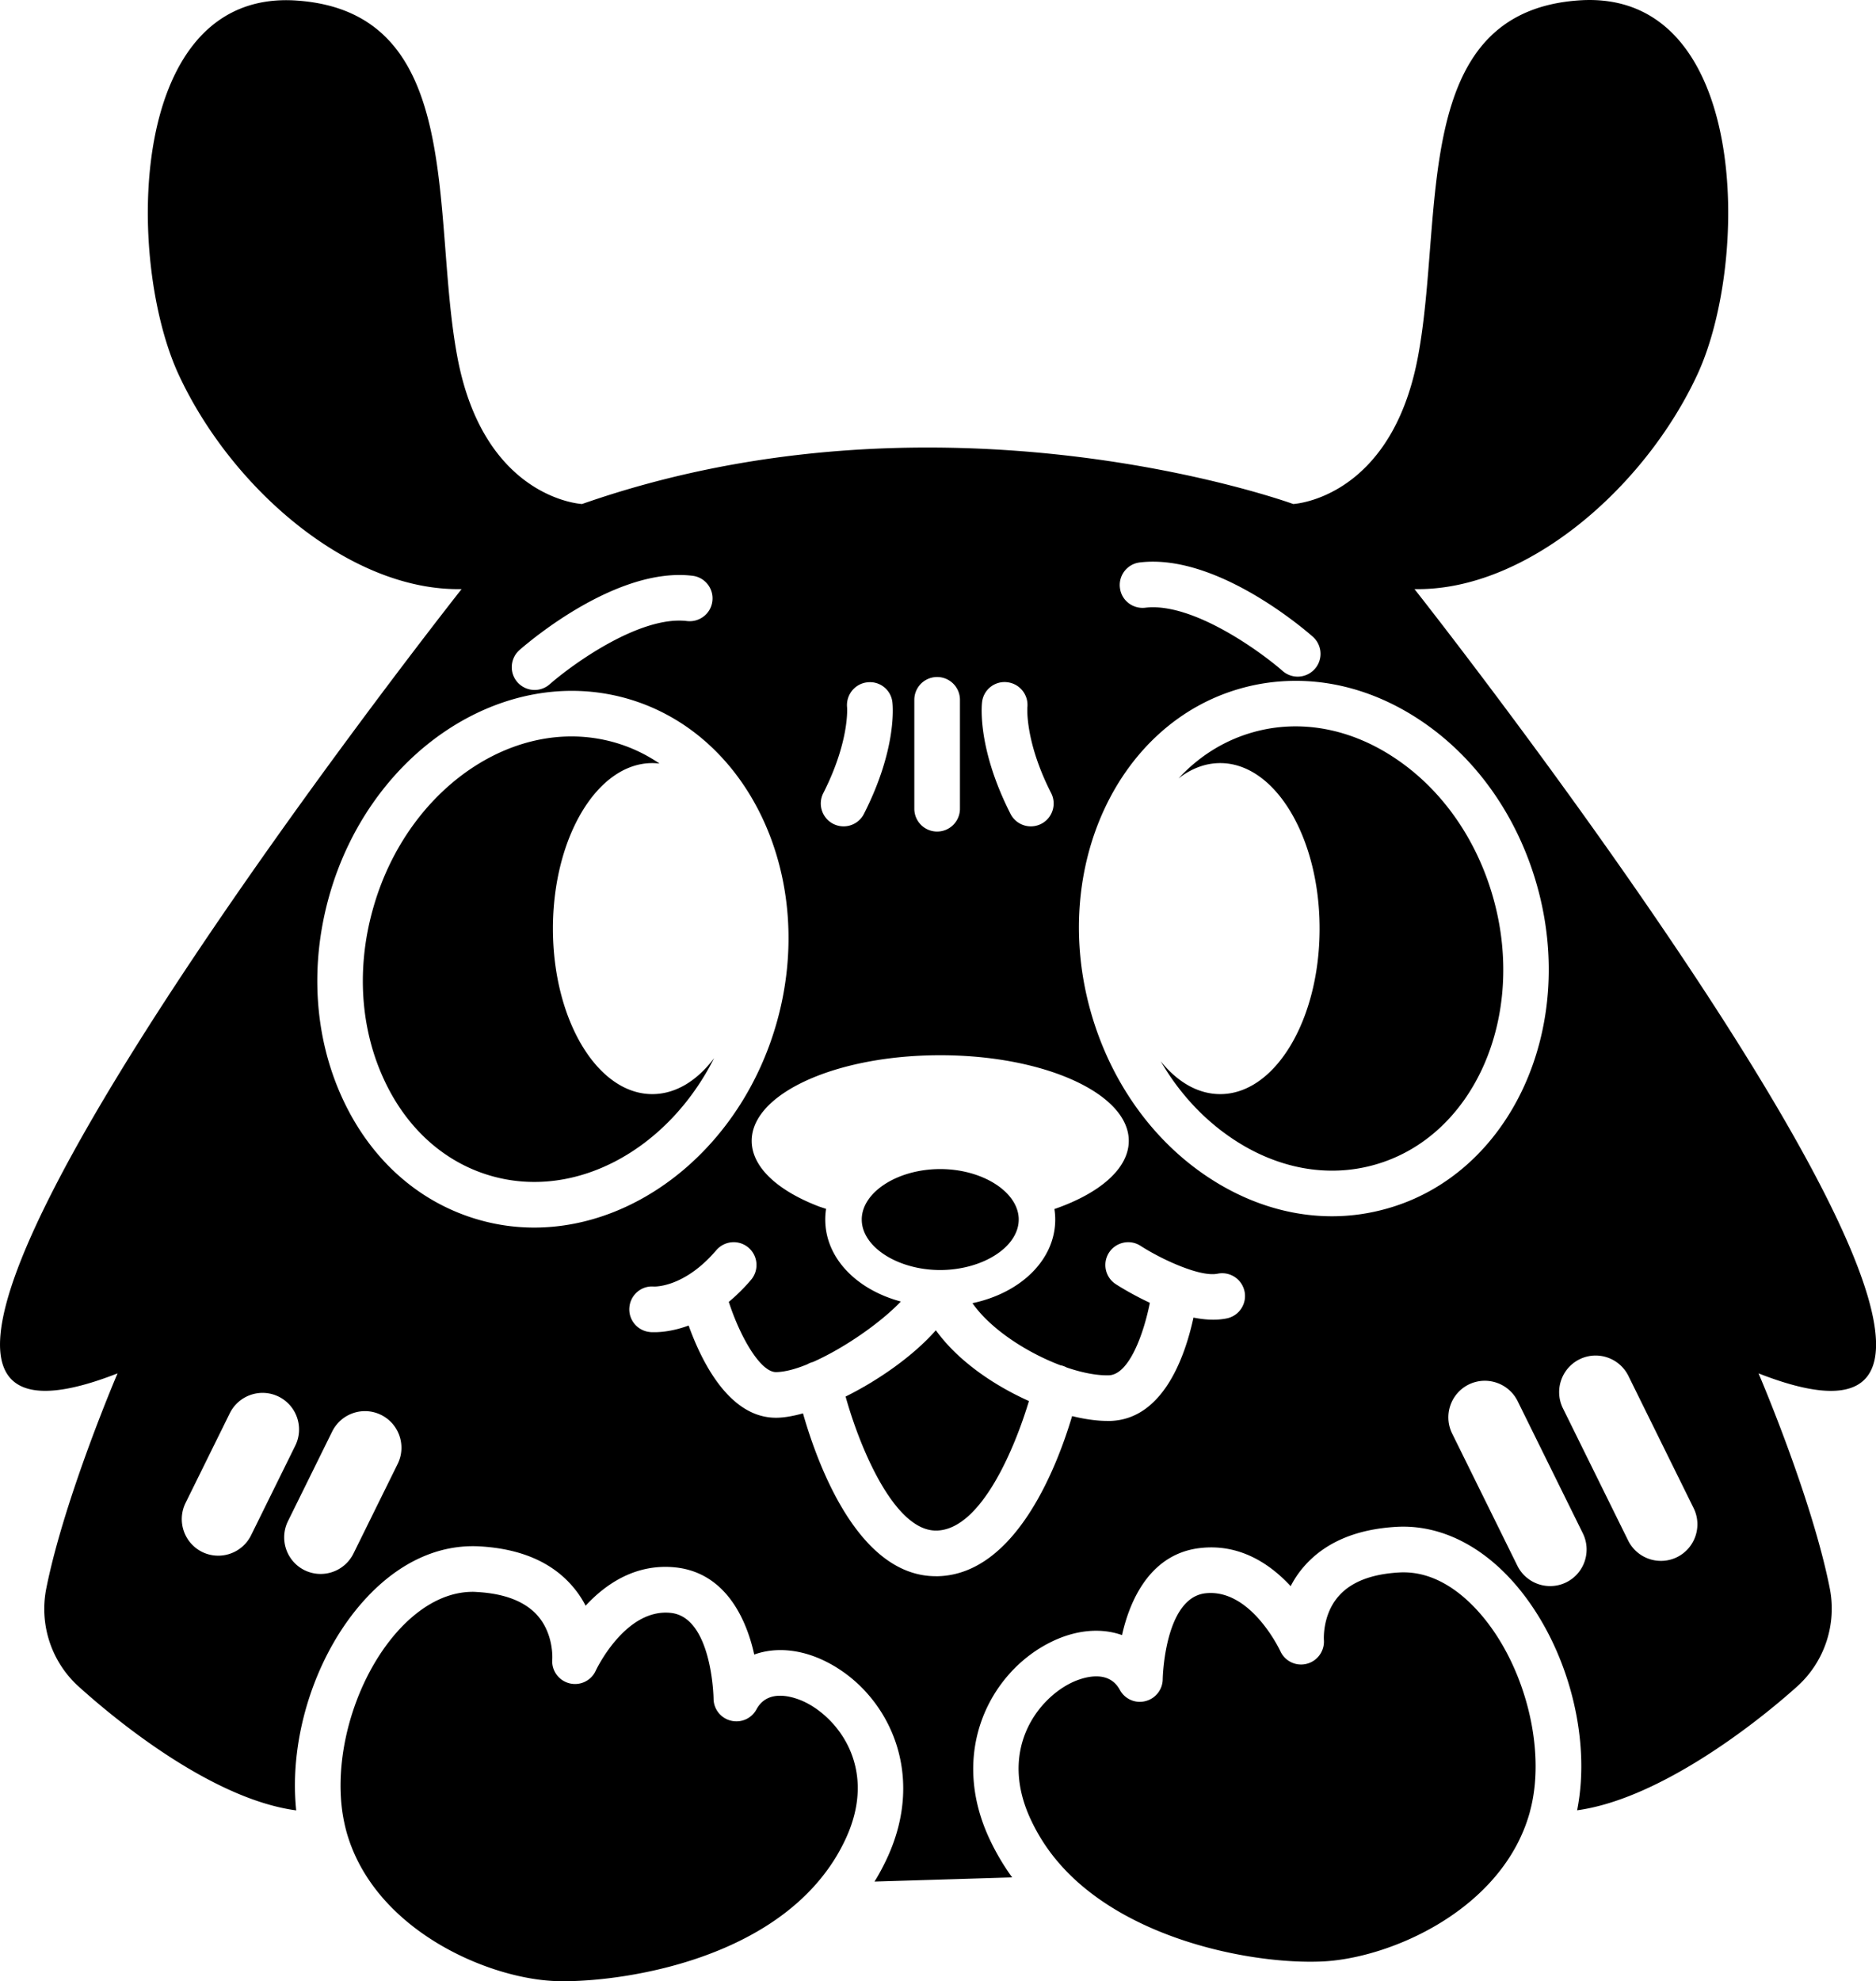 <svg xmlns="http://www.w3.org/2000/svg" viewBox="0 0 205.57 217.02"><title>Saweria Icon</title><path d="M102.55 145.72c-2.46 2.79-6.24 5.45-9.89 7.26 1.61 5.78 5.38 14.68 9.9 14.68h.1c4.88-.14 8.56-9.1 10.09-14.19-3.89-1.74-7.8-4.42-10.2-7.75zm-9.95 55.85c-.53 1.12-1.16 2.19-1.87 3.17-7.64 10.64-24.11 12.47-29.79 12.27-7.47-.25-19.93-5.6-22.96-16.31a18.7 18.7 0 0 1-.51-2.56c-.83-6.71 1.78-14.82 6.36-19.73 1.74-1.86 4.52-4.04 7.98-4.04.15 0 .31.01.46.02 3.04.17 5.28 1.04 6.65 2.6 1.78 2.04 1.6 4.74 1.6 4.75-.11 1.21.66 2.32 1.84 2.64s2.41-.26 2.92-1.37c.03-.07 3.24-6.88 8.24-6.33 4.51.49 4.67 9.3 4.67 9.38a2.5 2.5 0 0 0 1.89 2.42 2.49 2.49 0 0 0 2.81-1.23c1.41-2.62 4.78-1.08 5.44-.74 3.7 1.88 7.9 7.44 4.27 15.06zm-14.35-85.66c-4.99 9.91-15.03 15.54-24.35 12.92-5.19-1.46-9.41-5.26-11.88-10.7-1.5-3.28-2.26-6.92-2.26-10.67 0-2.62.37-5.3 1.12-7.94 3.16-11.24 12.33-18.85 21.74-18.85a17.28 17.28 0 0 1 4.66.64c1.81.51 3.48 1.3 4.99 2.33-.26-.03-.52-.05-.79-.05-6.01 0-10.89 8.12-10.89 18.13s4.88 18.13 10.89 18.13c2.56 0 4.92-1.47 6.77-3.94zm72.38 11.68c-5.17 1.46-10.74.42-15.67-2.92-3.14-2.12-5.79-5.01-7.77-8.42 1.82 2.26 4.07 3.6 6.52 3.6 6.01 0 10.89-8.12 10.89-18.13s-4.88-18.13-10.89-18.13c-1.63 0-3.18.6-4.57 1.68 2.21-2.39 4.97-4.16 8.17-5.06 5.17-1.46 10.74-.42 15.67 2.92 5.07 3.42 8.85 8.84 10.65 15.24 3.67 13.06-2.16 26.17-13 29.22z"/><path d="M154.99 64.53c12.17.25 25.19-11 31-23.49s5.7-42.26-12.94-41-14.74 23.51-17.68 39.08-13.66 16.09-13.66 16.09-38.15-13.92-77.93 0c0 0-10.73-.51-13.66-16.09S51.12 1.34 32.5.06 13.78 28.53 19.58 41.04s18.81 23.74 31 23.49c0 0-81.36 103-37.7 85.91 0 0-5.78 13.5-7.79 23.47-.82 3.96.5 8.07 3.49 10.8 5.35 4.83 15.29 12.46 23.88 13.6-.85-8.11 2.21-17.42 7.72-23.31 3.65-3.91 7.94-5.85 12.37-5.61 4.48.25 7.91 1.72 10.19 4.38.59.68 1.06 1.4 1.43 2.12 2.23-2.41 5.54-4.66 9.89-4.19 5.17.57 7.62 5.16 8.59 9.54 2.33-.84 5.15-.61 7.94.81 6.58 3.34 11.1 12.07 6.53 21.68h0c-.39.82-.82 1.62-1.29 2.38l15.08-.46a25.85 25.85 0 0 1-2.41-4.06c-4.57-9.59-.05-18.32 6.52-21.65 2.79-1.42 5.61-1.66 7.93-.83.98-4.38 3.42-8.97 8.59-9.54 4.35-.49 7.66 1.77 9.89 4.18.37-.72.84-1.44 1.43-2.12 2.29-2.65 5.71-4.13 10.19-4.38 4.76-.26 9.45 2.07 13.22 6.56 5.5 6.56 8.14 16.51 6.55 24.49 8.57-1.17 18.77-8.77 24.14-13.59 3-2.72 4.34-6.83 3.53-10.8-2-10-7.79-23.47-7.79-23.47 43.66 17.11-37.7-85.91-37.7-85.91zm-30.09-2.92c8.3-1 17.89 7.2 18.95 8.13 1.04.92 1.14 2.5.23 3.53a2.52 2.52 0 0 1-1.88.85 2.51 2.51 0 0 1-1.65-.62c-2.44-2.14-9.89-7.55-15.05-6.93-1.38.16-2.62-.81-2.78-2.18-.17-1.37.81-2.62 2.18-2.78zm-17.29 15.33a2.48 2.48 0 0 1 2.75-2.21c1.37.15 2.35 1.37 2.22 2.73-.01.11-.26 3.8 2.61 9.43.62 1.23.13 2.73-1.1 3.36-.36.18-.75.27-1.13.27-.91 0-1.79-.5-2.23-1.37-3.57-7.02-3.18-11.7-3.12-12.21zm-7.42-.28a2.5 2.5 0 1 1 5 0v11.93a2.5 2.5 0 1 1-5 0V76.66zm-9.98 10.23c2.9-5.7 2.62-9.4 2.61-9.43-.12-1.37.88-2.59 2.25-2.72a2.47 2.47 0 0 1 2.72 2.2c.06.51.45 5.19-3.12 12.21-.44.87-1.32 1.37-2.23 1.37-.38 0-.77-.09-1.13-.27-1.23-.63-1.72-2.13-1.1-3.36zM56.93 71.2c1.07-.93 10.67-9.13 18.95-8.13 1.37.16 2.35 1.41 2.18 2.78-.16 1.37-1.41 2.34-2.78 2.18-5.18-.62-12.62 4.79-15.05 6.93a2.51 2.51 0 0 1-1.65.62 2.52 2.52 0 0 1-1.88-.85c-.91-1.03-.81-2.61.23-3.53zm-33.01 99.21a3.99 3.99 0 0 1-1.77-.41c-1.98-.98-2.79-3.38-1.82-5.36l4.85-9.83c.98-1.98 3.38-2.8 5.36-1.82s2.79 3.38 1.82 5.36l-4.85 9.83a4.01 4.01 0 0 1-3.59 2.23zm19.66-10.06l-4.85 9.83a4.01 4.01 0 0 1-3.59 2.23 3.99 3.99 0 0 1-1.77-.41c-1.98-.98-2.79-3.38-1.82-5.36l4.85-9.83c.98-1.98 3.38-2.8 5.36-1.82s2.79 3.38 1.82 5.36zm14.95-25.88c-1.99 0-4-.27-5.98-.83-6.63-1.87-11.99-6.64-15.08-13.44-3.03-6.65-3.53-14.48-1.4-22.04C40.5 82.41 55.11 72.7 68.64 76.5c13.52 3.81 20.91 19.73 16.48 35.48-3.79 13.44-14.98 22.49-26.59 22.49zm75.89 9.95a7.41 7.41 0 0 1-1.5.14c-.7 0-1.42-.09-2.14-.23-.9 4.15-3.26 11.1-9.07 11.32h-.36c-1.13 0-2.45-.18-3.87-.53-1.63 5.48-6.15 17.29-14.67 17.54h-.26c-8.47 0-12.93-12.14-14.56-17.84-1.07.3-2.05.47-2.88.48h-.09c-5.1 0-8.13-6.12-9.56-10.1-1.68.62-3.02.73-3.74.73-.25 0-.42 0-.51-.02-1.37-.13-2.38-1.36-2.24-2.73.13-1.36 1.33-2.37 2.68-2.25.15 0 1.71.03 3.8-1.29.01 0 .02-.01.02-.01.93-.59 1.96-1.44 3.02-2.68.9-1.05 2.48-1.18 3.53-.28a2.5 2.5 0 0 1 .28 3.52 19.78 19.78 0 0 1-2.44 2.42c1.27 3.91 3.48 7.69 5.17 7.69h.01c.96-.01 2.15-.33 3.44-.86.18-.11.39-.19.61-.25 3.46-1.53 7.47-4.35 9.62-6.62-4.88-1.31-8.28-4.79-8.28-8.98a7.49 7.49 0 0 1 .09-1.17l-.75-.25c-4.52-1.72-7.4-4.31-7.4-7.2 0-5.18 9.25-9.38 20.66-9.38s20.66 4.2 20.66 9.38c0 3.05-3.2 5.76-8.15 7.47a7.33 7.33 0 0 1 .09 1.15c0 4.41-3.77 8.04-9.07 9.16 2.01 2.87 5.98 5.42 9.66 6.81a.22.22 0 0 1 .08.01c.21.05.41.13.6.23 1.71.58 3.32.89 4.62.85 2.2-.08 3.8-4.52 4.48-7.94-1.8-.84-3.22-1.71-3.73-2.04-1.16-.75-1.49-2.29-.75-3.45.75-1.16 2.3-1.5 3.46-.75 1.21.78 2.91 1.67 4.55 2.3.01 0 .02.01.03.01 1.5.58 2.94.93 3.87.74 1.36-.27 2.67.6 2.95 1.96.27 1.35-.61 2.67-1.96 2.94zm17.56-12.03c-1.98.56-4 .84-6.03.84-4.72 0-9.47-1.51-13.79-4.43-6.04-4.08-10.53-10.49-12.65-18.02-4.42-15.71 2.96-31.58 16.45-35.37 1.98-.56 4.01-.83 6.04-.83 4.72 0 9.46 1.5 13.78 4.42 6.04 4.08 10.53 10.48 12.65 18.02 4.42 15.71-2.96 31.58-16.45 35.37zm19.65 40.94a3.99 3.99 0 0 1-1.77.41 4.01 4.01 0 0 1-3.59-2.23l-7.15-14.49c-.97-1.98-.16-4.38 1.82-5.36 1.98-.97 4.38-.16 5.36 1.82l7.15 14.49c.97 1.98.16 4.38-1.82 5.36zm12.14-2.76a3.99 3.99 0 0 1-1.77.41 4.01 4.01 0 0 1-3.59-2.23l-7.15-14.49c-.97-1.98-.16-4.38 1.82-5.36s4.38-.16 5.36 1.82l7.15 14.49c.97 1.98.16 4.38-1.82 5.36zm-72.14-37.07v.09c0 2.55-2.84 4.75-6.55 5.36a12.51 12.51 0 0 1-2.05.17c-.88 0-1.74-.09-2.55-.26-3.46-.72-6.05-2.84-6.05-5.27v-.1c.09-2.96 3.99-5.43 8.6-5.43s8.52 2.48 8.6 5.44zm56.16 64.38h0l-.17.68c-3 10.71-15.47 16.06-22.95 16.31-7.62.28-21.56-2.44-28.76-10.94-1.16-1.36-2.13-2.87-2.9-4.49-3.63-7.6.56-13.17 4.27-15.05.37-.19 1.6-.76 2.85-.76.98 0 1.97.35 2.58 1.48.55 1.01 1.7 1.52 2.81 1.23a2.5 2.5 0 0 0 1.89-2.42c0-.09.2-8.89 4.68-9.39 4.99-.55 8.18 6.28 8.21 6.34a2.49 2.49 0 0 0 2.9 1.38c1.17-.3 1.96-1.41 1.87-2.62 0-.03-.18-2.74 1.61-4.78 1.36-1.56 3.6-2.43 6.64-2.6 4.02-.23 7.17 2.47 9.11 4.78 4.64 5.53 6.9 14.3 5.36 20.85z"/></svg>